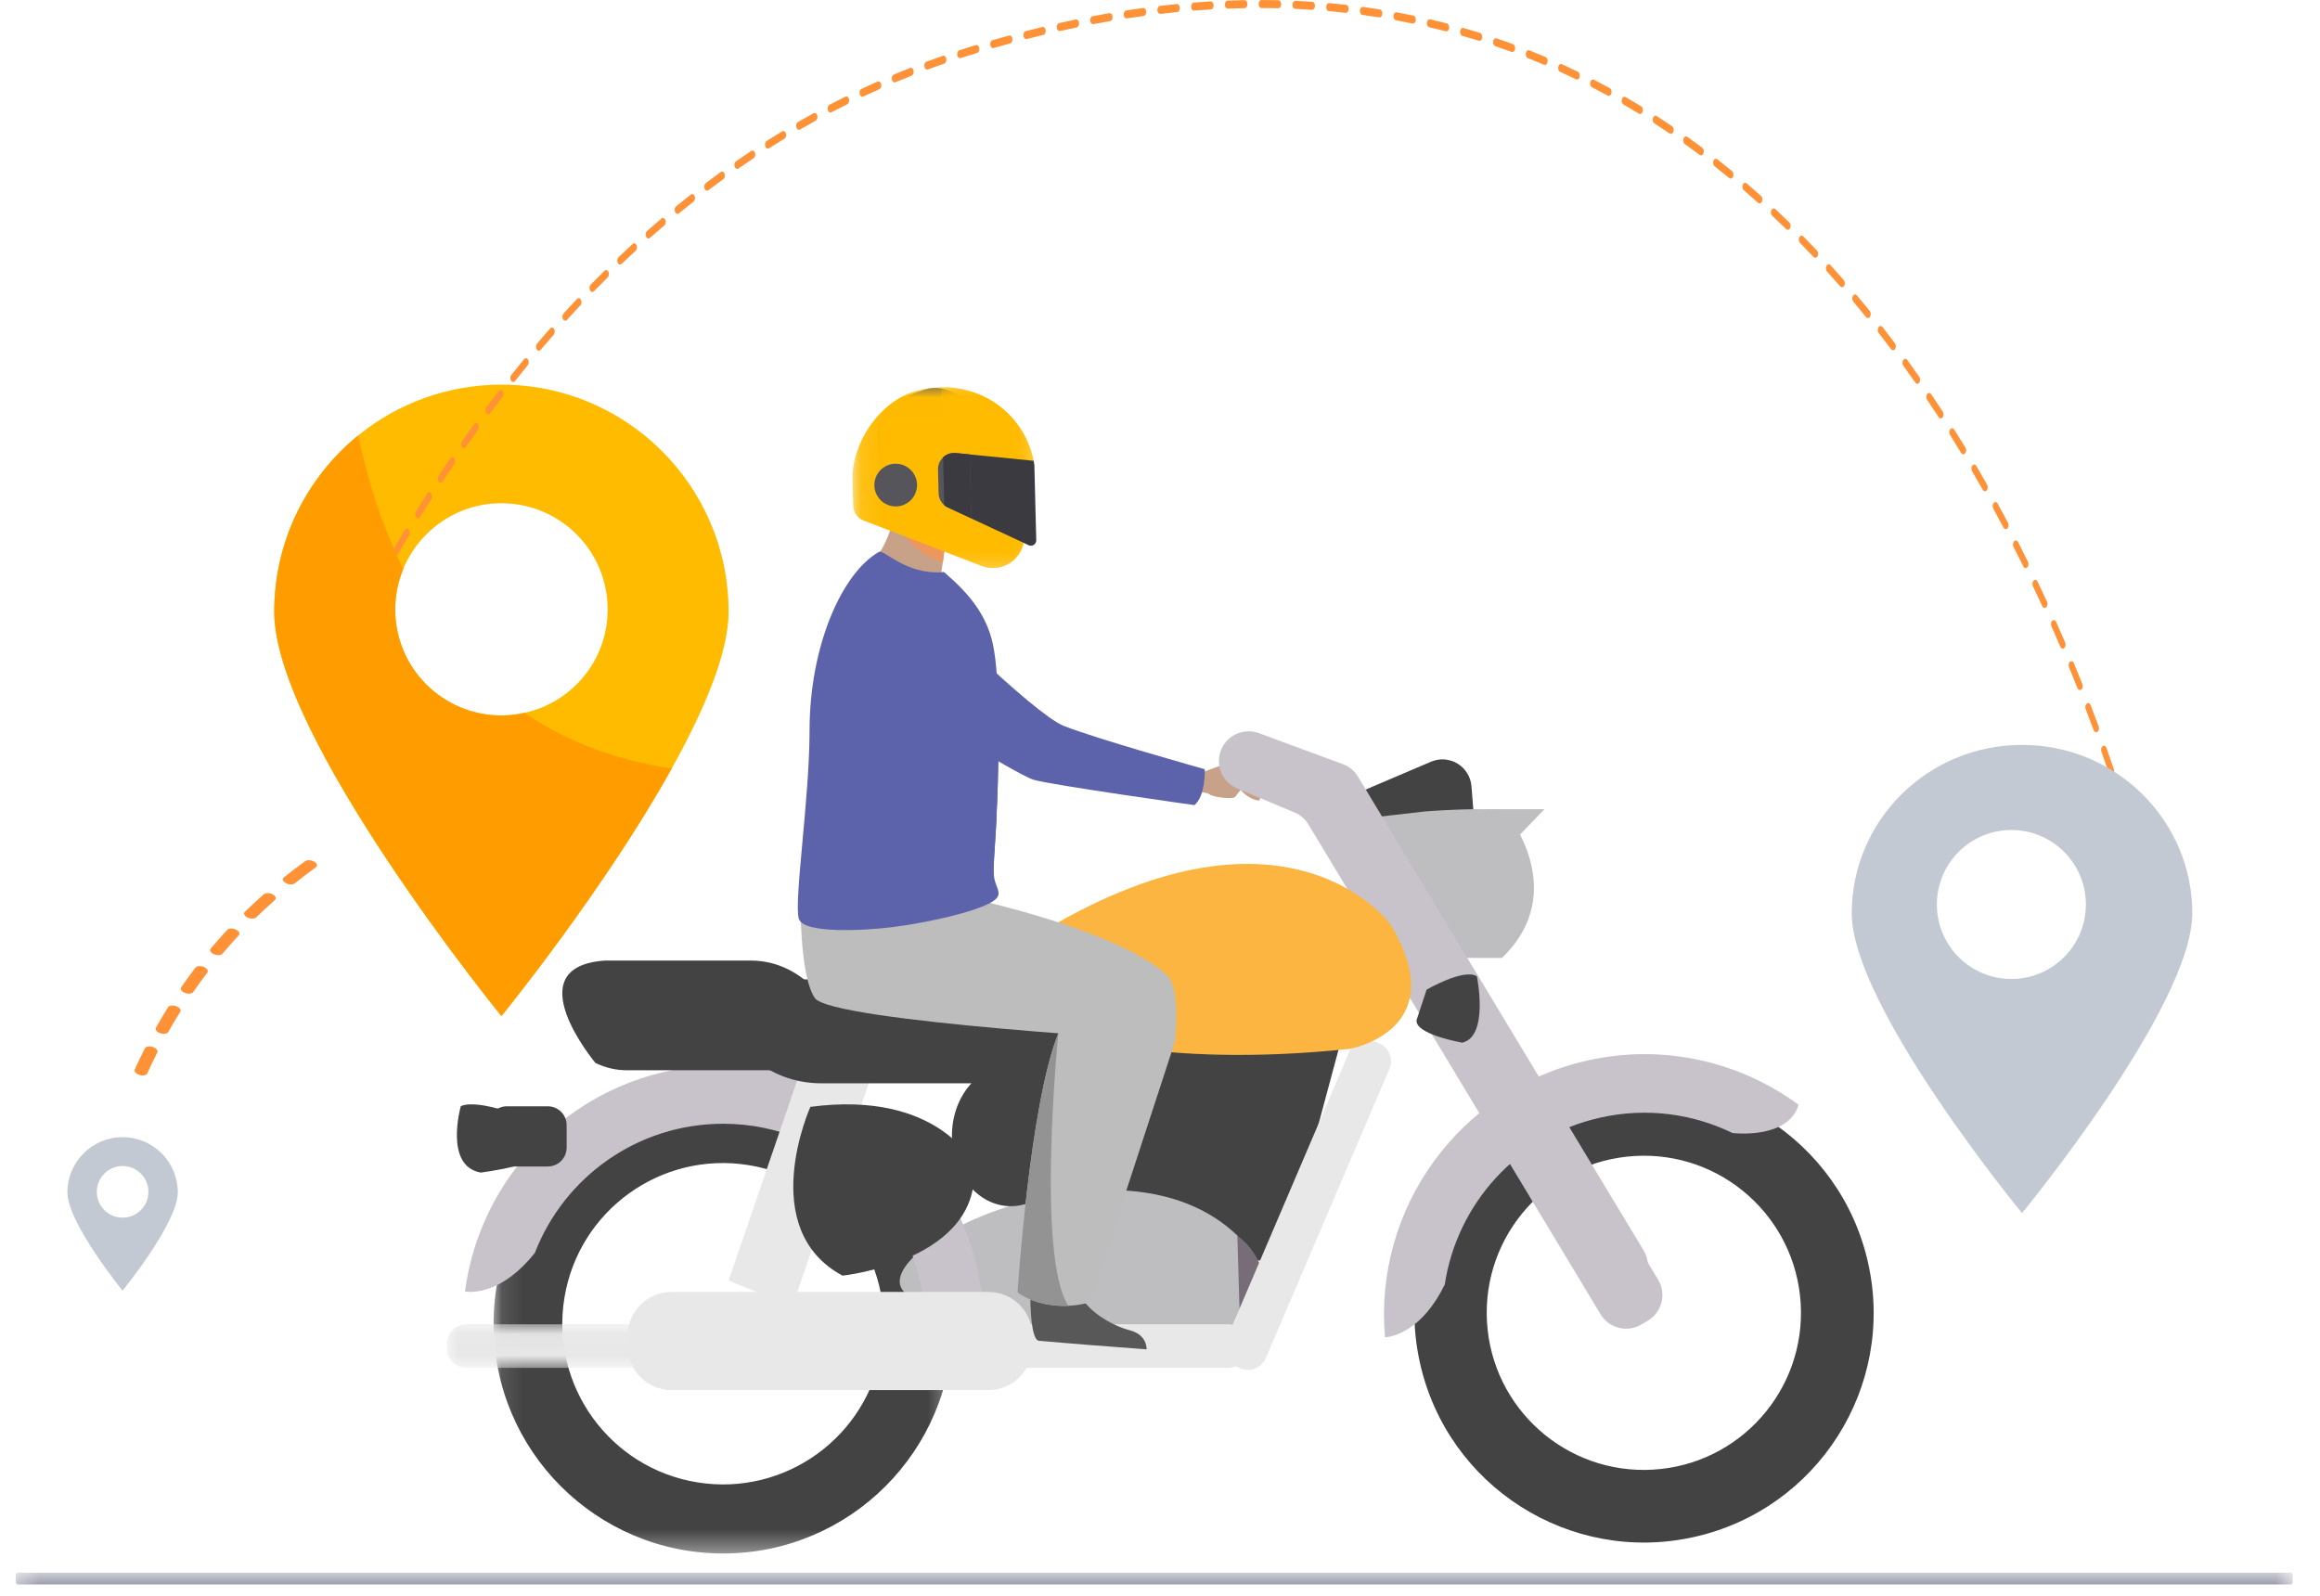 <?xml version="1.0" encoding="UTF-8"?>
<svg width="109px" height="75px" viewBox="0 0 109 75" version="1.1" xmlns="http://www.w3.org/2000/svg" xmlns:xlink="http://www.w3.org/1999/xlink">
    <title>RE excessive</title>
    <defs>
        <polygon id="path-1" points="0.323 0.515 107.309 0.515 107.309 1.067 0.323 1.067"></polygon>
        <polygon id="path-3" points="0.103 0.046 21.677 0.046 21.677 21.621 0.103 21.621"></polygon>
        <polygon id="path-5" points="0 0.038 13.278 0.038 13.278 2.088 0 2.088"></polygon>
        <polygon id="path-7" points="0.087 0.006 8.596 0.006 8.596 8.506 0.087 8.506"></polygon>
        <polygon id="path-9" points="0.086 0.006 4.424 0.006 4.424 8.506 0.086 8.506"></polygon>
    </defs>
    <g id="Desktop" stroke="none" stroke-width="1" fill="none" fill-rule="evenodd">
        <g id="4-Wheeler-Tool-2-Copy-2" transform="translate(-162, -463)">
            <g id="RE-excessive" transform="translate(162.414, 463)">
                <g id="Group-3" transform="translate(53.768, 74.412) scale(1, -1) translate(-53.768, -74.412) translate(0, 73.861)">
                    <mask id="mask-2" fill="white">
                        <use xlink:href="#path-1"></use>
                    </mask>
                    <g id="Clip-2"></g>
                    <path d="M107.233,1.067 L0.399,1.067 C0.357,1.067 0.323,1 0.323,0.919 L0.323,0.663 C0.323,0.581 0.357,0.515 0.399,0.515 L107.233,0.515 C107.274,0.515 107.309,0.581 107.309,0.663 L107.309,0.919 C107.309,1 107.274,1.067 107.233,1.067" id="Fill-1" fill="#2E3552" mask="url(#mask-2)"></path>
                </g>
                <path d="M23.145,33.619 C20.388,33.619 18.154,31.394 18.154,28.637 C18.154,27.962 18.289,27.321 18.533,26.731 C19.284,24.919 21.063,23.646 23.145,23.646 C25.902,23.646 28.136,25.88 28.136,28.637 C28.136,31.023 26.467,33.004 24.233,33.493 C23.887,33.577 23.516,33.619 23.145,33.619 M23.145,18.073 C20.599,18.073 18.255,18.966 16.417,20.459 C14.006,22.423 12.471,25.408 12.471,28.746 C12.471,34.64 23.145,47.741 23.145,47.741 C23.145,47.741 27.993,41.789 31.146,36.106 C32.68,33.358 33.818,30.668 33.818,28.746 C33.818,22.853 29.038,18.073 23.145,18.073" id="Fill-4" fill="#FFBB00"></path>
                <path d="M5.346,57.214 C4.677,57.214 4.134,56.671 4.134,56.001 C4.134,55.331 4.677,54.788 5.346,54.788 C6.016,54.788 6.559,55.331 6.559,56.001 C6.559,56.671 6.016,57.214 5.346,57.214 M5.346,53.433 C3.914,53.433 2.752,54.595 2.752,56.027 C2.752,57.46 5.346,60.645 5.346,60.645 C5.346,60.645 7.94,57.46 7.94,56.027 C7.94,54.595 6.779,53.433 5.346,53.433" id="Fill-8" fill="#C3C9D2"></path>
                <path d="M100.743,42.475 C100.74,42.46 100.657,42.078 100.479,41.385 C100.454,41.287 100.378,41.238 100.309,41.273 C100.24,41.309 100.205,41.417 100.23,41.515 C100.406,42.197 100.489,42.582 100.49,42.586 C100.508,42.668 100.56,42.72 100.617,42.72 C100.63,42.72 100.643,42.717 100.655,42.711 C100.725,42.68 100.764,42.575 100.743,42.475" id="Fill-10" fill="#FF9136"></path>
                <path d="M100.193,40.319 C100.099,39.977 99.997,39.622 99.892,39.264 C99.863,39.169 99.786,39.124 99.719,39.164 C99.651,39.204 99.62,39.314 99.648,39.41 C99.753,39.765 99.853,40.117 99.947,40.457 C99.968,40.531 100.018,40.577 100.07,40.577 C100.086,40.577 100.103,40.572 100.119,40.563 C100.187,40.525 100.22,40.416 100.193,40.319" id="Fill-12" fill="#FF9136"></path>
                <path d="M13.926,40.464 C13.584,40.711 13.247,40.968 12.922,41.227 C12.833,41.299 12.876,41.419 13.017,41.495 C13.159,41.572 13.346,41.576 13.435,41.505 C13.756,41.249 14.089,40.995 14.426,40.752 C14.453,40.732 14.47,40.708 14.476,40.683 C14.492,40.619 14.445,40.541 14.347,40.484 C14.209,40.406 14.02,40.396 13.926,40.464" id="Fill-14" fill="#FF9136"></path>
                <path d="M11.978,42.022 C11.675,42.289 11.376,42.566 11.09,42.845 C11.011,42.922 11.068,43.042 11.216,43.113 C11.364,43.184 11.548,43.18 11.626,43.103 C11.908,42.828 12.203,42.554 12.503,42.289 C12.522,42.272 12.535,42.251 12.54,42.229 C12.557,42.16 12.502,42.077 12.392,42.021 C12.247,41.947 12.061,41.947 11.978,42.022" id="Fill-16" fill="#FF9136"></path>
                <path d="M99.576,38.22 C99.47,37.88 99.36,37.532 99.247,37.185 C99.216,37.091 99.138,37.05 99.071,37.094 C99.005,37.138 98.976,37.249 99.007,37.344 C99.119,37.688 99.229,38.034 99.334,38.372 C99.356,38.443 99.404,38.485 99.455,38.485 C99.473,38.485 99.491,38.479 99.508,38.469 C99.576,38.427 99.606,38.315 99.576,38.22" id="Fill-18" fill="#FF9136"></path>
                <path d="M10.261,43.696 C9.996,43.98 9.736,44.274 9.487,44.571 C9.417,44.652 9.486,44.772 9.639,44.838 C9.792,44.904 9.97,44.891 10.039,44.81 C10.286,44.516 10.544,44.225 10.806,43.944 C10.82,43.929 10.829,43.912 10.834,43.894 C10.852,43.82 10.787,43.732 10.666,43.676 C10.516,43.608 10.334,43.616 10.261,43.696" id="Fill-20" fill="#FF9136"></path>
                <path d="M8.766,45.47 C8.537,45.77 8.312,46.081 8.098,46.39 C8.039,46.476 8.119,46.594 8.275,46.655 C8.432,46.715 8.607,46.695 8.666,46.61 C8.878,46.303 9.1,45.997 9.326,45.699 C9.336,45.687 9.343,45.673 9.346,45.659 C9.366,45.581 9.292,45.487 9.161,45.434 C9.006,45.37 8.829,45.387 8.766,45.47" id="Fill-22" fill="#FF9136"></path>
                <path d="M7.481,47.33 C7.286,47.643 7.095,47.965 6.914,48.287 C6.862,48.375 6.953,48.493 7.113,48.548 C7.272,48.604 7.443,48.578 7.493,48.489 C7.672,48.17 7.861,47.85 8.055,47.54 C8.061,47.53 8.066,47.52 8.069,47.509 C8.089,47.427 8.006,47.329 7.866,47.278 C7.707,47.219 7.536,47.243 7.481,47.33" id="Fill-24" fill="#FF9136"></path>
                <path d="M6.394,49.261 C6.23,49.583 6.07,49.916 5.919,50.25 C5.877,50.342 5.975,50.457 6.137,50.507 C6.3,50.559 6.464,50.526 6.506,50.435 C6.656,50.104 6.815,49.774 6.976,49.454 C6.981,49.447 6.983,49.439 6.984,49.432 C7.006,49.345 6.915,49.244 6.768,49.195 C6.607,49.141 6.439,49.171 6.394,49.261" id="Fill-26" fill="#FF9136"></path>
                <path d="M98.906,36.159 C98.791,35.821 98.672,35.479 98.552,35.142 C98.519,35.049 98.439,35.012 98.374,35.058 C98.309,35.106 98.283,35.219 98.315,35.311 C98.434,35.647 98.553,35.988 98.667,36.323 C98.69,36.39 98.737,36.429 98.786,36.429 C98.805,36.429 98.826,36.423 98.844,36.411 C98.91,36.365 98.937,36.252 98.906,36.159" id="Fill-28" fill="#FF9136"></path>
                <path d="M98.186,34.133 C98.063,33.801 97.936,33.465 97.809,33.133 C97.774,33.042 97.694,33.009 97.63,33.059 C97.566,33.109 97.542,33.223 97.577,33.314 C97.704,33.643 97.83,33.978 97.952,34.309 C97.976,34.373 98.022,34.409 98.069,34.409 C98.09,34.409 98.111,34.402 98.131,34.388 C98.195,34.339 98.22,34.225 98.186,34.133" id="Fill-30" fill="#FF9136"></path>
                <path d="M97.421,32.143 C97.291,31.816 97.157,31.485 97.022,31.16 C96.985,31.071 96.904,31.041 96.841,31.094 C96.778,31.147 96.757,31.262 96.794,31.352 C96.928,31.675 97.062,32.003 97.191,32.329 C97.216,32.39 97.26,32.424 97.307,32.424 C97.329,32.424 97.351,32.416 97.372,32.4 C97.435,32.348 97.457,32.233 97.421,32.143" id="Fill-32" fill="#FF9136"></path>
                <path d="M15.863,30.234 C15.804,30.173 15.721,30.194 15.679,30.279 C15.526,30.585 15.373,30.899 15.224,31.208 C15.182,31.294 15.198,31.411 15.258,31.471 C15.281,31.492 15.307,31.503 15.333,31.503 C15.375,31.503 15.416,31.474 15.442,31.422 C15.59,31.113 15.743,30.802 15.895,30.496 C15.937,30.411 15.923,30.294 15.863,30.234" id="Fill-34" fill="#FF9136"></path>
                <path d="M96.612,30.188 C96.473,29.865 96.332,29.541 96.191,29.225 C96.152,29.137 96.071,29.111 96.009,29.167 C95.947,29.223 95.929,29.339 95.968,29.427 C96.108,29.741 96.248,30.063 96.386,30.384 C96.411,30.443 96.455,30.475 96.499,30.475 C96.523,30.475 96.546,30.466 96.568,30.447 C96.631,30.393 96.65,30.276 96.612,30.188" id="Fill-36" fill="#FF9136"></path>
                <path d="M16.802,28.41 C16.743,28.348 16.661,28.364 16.617,28.447 C16.457,28.749 16.298,29.056 16.143,29.358 C16.1,29.443 16.113,29.56 16.172,29.622 C16.195,29.646 16.223,29.657 16.25,29.657 C16.291,29.657 16.331,29.631 16.357,29.58 C16.511,29.279 16.67,28.974 16.828,28.674 C16.872,28.59 16.86,28.473 16.802,28.41" id="Fill-38" fill="#FF9136"></path>
                <path d="M95.76,28.272 C95.614,27.956 95.465,27.639 95.317,27.328 C95.276,27.243 95.194,27.221 95.134,27.279 C95.073,27.338 95.058,27.454 95.098,27.54 C95.245,27.849 95.394,28.165 95.538,28.479 C95.564,28.534 95.606,28.564 95.649,28.564 C95.674,28.564 95.699,28.553 95.722,28.533 C95.783,28.476 95.8,28.359 95.76,28.272" id="Fill-40" fill="#FF9136"></path>
                <path d="M17.778,26.626 C17.72,26.562 17.637,26.574 17.592,26.656 C17.427,26.949 17.262,27.249 17.1,27.546 C17.054,27.628 17.065,27.747 17.123,27.811 C17.147,27.837 17.176,27.85 17.204,27.85 C17.243,27.85 17.283,27.825 17.308,27.777 C17.47,27.481 17.635,27.182 17.798,26.891 C17.844,26.809 17.835,26.691 17.778,26.626" id="Fill-42" fill="#FF9136"></path>
                <path d="M94.864,26.396 C94.712,26.088 94.556,25.778 94.401,25.474 C94.358,25.39 94.275,25.371 94.216,25.433 C94.157,25.494 94.144,25.612 94.187,25.696 C94.341,25.998 94.497,26.306 94.648,26.613 C94.674,26.665 94.715,26.693 94.756,26.693 C94.783,26.693 94.809,26.682 94.832,26.659 C94.892,26.598 94.907,26.481 94.864,26.396" id="Fill-44" fill="#FF9136"></path>
                <path d="M18.79,24.885 C18.734,24.817 18.651,24.827 18.603,24.906 C18.433,25.192 18.261,25.484 18.093,25.776 C18.046,25.856 18.054,25.975 18.111,26.04 C18.135,26.07 18.166,26.084 18.195,26.084 C18.233,26.084 18.271,26.06 18.297,26.015 C18.465,25.725 18.635,25.434 18.805,25.15 C18.852,25.071 18.846,24.952 18.79,24.885" id="Fill-46" fill="#FF9136"></path>
                <path d="M93.927,24.563 C93.768,24.262 93.605,23.959 93.442,23.663 C93.398,23.581 93.314,23.566 93.257,23.63 C93.199,23.694 93.189,23.812 93.233,23.895 C93.395,24.189 93.557,24.491 93.716,24.79 C93.742,24.839 93.781,24.865 93.821,24.865 C93.849,24.865 93.877,24.852 93.901,24.826 C93.959,24.764 93.971,24.646 93.927,24.563" id="Fill-48" fill="#FF9136"></path>
                <path d="M19.839,23.187 C19.785,23.118 19.701,23.124 19.652,23.201 C19.475,23.48 19.297,23.765 19.123,24.047 C19.075,24.126 19.081,24.245 19.136,24.313 C19.161,24.345 19.192,24.36 19.222,24.36 C19.26,24.36 19.296,24.338 19.322,24.296 C19.496,24.014 19.672,23.731 19.849,23.453 C19.897,23.376 19.893,23.257 19.839,23.187" id="Fill-50" fill="#FF9136"></path>
                <path d="M92.947,22.775 C92.781,22.481 92.611,22.187 92.442,21.899 C92.395,21.819 92.311,21.808 92.255,21.875 C92.199,21.942 92.192,22.06 92.239,22.14 C92.407,22.427 92.576,22.72 92.741,23.012 C92.768,23.057 92.806,23.082 92.845,23.082 C92.874,23.082 92.903,23.068 92.928,23.039 C92.984,22.975 92.993,22.856 92.947,22.775" id="Fill-52" fill="#FF9136"></path>
                <path d="M20.924,21.538 C20.872,21.466 20.788,21.468 20.737,21.543 C20.553,21.815 20.369,22.092 20.19,22.366 C20.14,22.442 20.144,22.561 20.197,22.632 C20.222,22.666 20.255,22.683 20.287,22.683 C20.322,22.683 20.358,22.663 20.384,22.623 C20.562,22.351 20.745,22.075 20.928,21.804 C20.979,21.729 20.977,21.609 20.924,21.538" id="Fill-54" fill="#FF9136"></path>
                <path d="M91.926,21.035 C91.753,20.749 91.576,20.463 91.4,20.183 C91.351,20.106 91.268,20.1 91.213,20.169 C91.159,20.238 91.154,20.357 91.203,20.435 C91.378,20.713 91.554,20.997 91.726,21.281 C91.752,21.324 91.789,21.347 91.826,21.347 C91.857,21.347 91.888,21.331 91.912,21.301 C91.968,21.232 91.974,21.114 91.926,21.035" id="Fill-56" fill="#FF9136"></path>
                <path d="M22.046,19.938 C21.995,19.863 21.911,19.862 21.859,19.935 C21.671,20.195 21.48,20.464 21.294,20.732 C21.242,20.806 21.242,20.925 21.294,20.998 C21.32,21.035 21.354,21.053 21.387,21.053 C21.422,21.053 21.456,21.035 21.482,20.998 C21.667,20.731 21.857,20.464 22.044,20.204 C22.096,20.131 22.097,20.012 22.046,19.938" id="Fill-58" fill="#FF9136"></path>
                <path d="M90.864,19.346 C90.683,19.068 90.499,18.791 90.317,18.521 C90.266,18.446 90.183,18.444 90.13,18.516 C90.077,18.588 90.076,18.707 90.126,18.782 C90.307,19.05 90.49,19.326 90.67,19.602 C90.696,19.642 90.731,19.662 90.767,19.662 C90.799,19.662 90.831,19.645 90.856,19.611 C90.911,19.541 90.914,19.422 90.864,19.346" id="Fill-60" fill="#FF9136"></path>
                <path d="M23.203,18.39 C23.154,18.313 23.07,18.308 23.016,18.378 C22.822,18.631 22.625,18.891 22.433,19.15 C22.38,19.221 22.378,19.34 22.428,19.416 C22.454,19.455 22.489,19.475 22.524,19.475 C22.557,19.475 22.589,19.458 22.615,19.423 C22.806,19.166 23.001,18.908 23.195,18.656 C23.249,18.586 23.253,18.466 23.203,18.39" id="Fill-62" fill="#FF9136"></path>
                <path d="M89.76,17.711 C89.573,17.443 89.383,17.176 89.194,16.914 C89.141,16.842 89.057,16.844 89.007,16.918 C88.956,16.994 88.957,17.112 89.009,17.185 C89.198,17.445 89.387,17.711 89.573,17.977 C89.599,18.014 89.633,18.032 89.667,18.032 C89.7,18.032 89.734,18.014 89.76,17.977 C89.812,17.903 89.812,17.785 89.76,17.711" id="Fill-64" fill="#FF9136"></path>
                <path d="M24.395,16.897 C24.348,16.818 24.264,16.809 24.208,16.877 C24.008,17.12 23.807,17.37 23.608,17.62 C23.553,17.689 23.548,17.808 23.597,17.886 C23.623,17.928 23.659,17.95 23.696,17.95 C23.727,17.95 23.758,17.934 23.783,17.902 C23.981,17.653 24.182,17.405 24.381,17.162 C24.436,17.095 24.442,16.976 24.395,16.897" id="Fill-66" fill="#FF9136"></path>
                <path d="M25.621,15.461 C25.576,15.38 25.492,15.367 25.435,15.432 C25.229,15.666 25.021,15.907 24.818,16.147 C24.761,16.213 24.754,16.332 24.8,16.412 C24.826,16.457 24.864,16.48 24.902,16.48 C24.932,16.48 24.962,16.466 24.987,16.437 C25.189,16.199 25.396,15.959 25.601,15.726 C25.658,15.661 25.667,15.542 25.621,15.461" id="Fill-68" fill="#FF9136"></path>
                <path d="M88.617,16.133 C88.423,15.875 88.226,15.618 88.03,15.366 C87.976,15.297 87.892,15.303 87.843,15.38 C87.794,15.457 87.799,15.576 87.853,15.646 C88.048,15.896 88.244,16.152 88.436,16.408 C88.461,16.442 88.494,16.459 88.527,16.459 C88.562,16.459 88.597,16.439 88.623,16.399 C88.673,16.323 88.67,16.204 88.617,16.133" id="Fill-70" fill="#FF9136"></path>
                <path d="M26.88,14.085 C26.836,14.002 26.754,13.984 26.695,14.047 C26.484,14.27 26.271,14.5 26.061,14.732 C26.003,14.795 25.993,14.913 26.037,14.996 C26.063,15.044 26.102,15.069 26.142,15.069 C26.17,15.069 26.199,15.057 26.223,15.029 C26.432,14.8 26.644,14.571 26.853,14.348 C26.912,14.287 26.924,14.168 26.88,14.085" id="Fill-72" fill="#FF9136"></path>
                <path d="M87.434,14.615 C87.234,14.369 87.03,14.122 86.828,13.88 C86.771,13.813 86.688,13.824 86.641,13.904 C86.594,13.984 86.602,14.102 86.658,14.169 C86.859,14.409 87.062,14.655 87.26,14.9 C87.285,14.931 87.316,14.946 87.347,14.946 C87.384,14.946 87.42,14.924 87.447,14.881 C87.494,14.803 87.489,14.684 87.434,14.615" id="Fill-74" fill="#FF9136"></path>
                <path d="M28.172,12.77 C28.13,12.685 28.048,12.664 27.988,12.723 C27.771,12.937 27.552,13.157 27.337,13.377 C27.278,13.437 27.265,13.556 27.307,13.64 C27.333,13.691 27.374,13.718 27.415,13.718 C27.441,13.718 27.468,13.706 27.492,13.683 C27.706,13.464 27.923,13.245 28.139,13.032 C28.198,12.973 28.213,12.856 28.172,12.77" id="Fill-76" fill="#FF9136"></path>
                <path d="M86.211,13.161 C86.004,12.924 85.794,12.688 85.586,12.459 C85.529,12.395 85.445,12.411 85.401,12.493 C85.356,12.575 85.367,12.693 85.424,12.756 C85.631,12.984 85.84,13.219 86.046,13.455 C86.07,13.483 86.099,13.496 86.128,13.496 C86.167,13.496 86.206,13.472 86.232,13.426 C86.278,13.345 86.269,13.227 86.211,13.161" id="Fill-78" fill="#FF9136"></path>
                <path d="M29.494,11.519 C29.454,11.432 29.372,11.406 29.31,11.463 C29.089,11.667 28.865,11.876 28.645,12.085 C28.585,12.143 28.568,12.26 28.609,12.347 C28.634,12.401 28.676,12.43 28.719,12.43 C28.744,12.43 28.77,12.42 28.792,12.398 C29.011,12.19 29.233,11.982 29.454,11.78 C29.515,11.723 29.533,11.607 29.494,11.519" id="Fill-80" fill="#FF9136"></path>
                <path d="M84.952,11.773 C84.739,11.548 84.523,11.323 84.309,11.106 C84.249,11.045 84.167,11.065 84.124,11.149 C84.081,11.234 84.095,11.352 84.155,11.412 C84.367,11.629 84.583,11.852 84.794,12.076 C84.818,12.101 84.845,12.113 84.873,12.113 C84.914,12.113 84.953,12.087 84.979,12.037 C85.023,11.954 85.01,11.836 84.952,11.773" id="Fill-82" fill="#FF9136"></path>
                <path d="M30.845,10.333 C30.807,10.244 30.726,10.215 30.663,10.268 C30.437,10.461 30.208,10.659 29.984,10.857 C29.921,10.912 29.902,11.028 29.941,11.117 C29.966,11.174 30.009,11.206 30.053,11.206 C30.077,11.206 30.101,11.197 30.123,11.177 C30.347,10.98 30.574,10.783 30.799,10.592 C30.862,10.538 30.882,10.423 30.845,10.333" id="Fill-84" fill="#FF9136"></path>
                <path d="M83.657,10.456 C83.438,10.242 83.216,10.03 82.995,9.823 C82.934,9.766 82.852,9.79 82.812,9.878 C82.772,9.964 82.788,10.081 82.85,10.138 C83.068,10.343 83.29,10.554 83.507,10.766 C83.529,10.789 83.555,10.799 83.581,10.799 C83.624,10.799 83.665,10.77 83.69,10.718 C83.732,10.632 83.716,10.514 83.657,10.456" id="Fill-86" fill="#FF9136"></path>
                <path d="M32.224,9.215 C32.189,9.124 32.108,9.09 32.044,9.141 C31.812,9.322 31.579,9.509 31.35,9.696 C31.287,9.748 31.265,9.863 31.301,9.953 C31.326,10.014 31.37,10.048 31.416,10.048 C31.439,10.048 31.462,10.04 31.482,10.023 C31.71,9.837 31.942,9.651 32.172,9.471 C32.236,9.42 32.259,9.306 32.224,9.215" id="Fill-88" fill="#FF9136"></path>
                <path d="M82.326,9.21 C82.104,9.01 81.875,8.81 81.648,8.615 C81.585,8.562 81.504,8.59 81.466,8.679 C81.429,8.768 81.449,8.884 81.511,8.937 C81.737,9.132 81.964,9.331 82.185,9.529 C82.207,9.548 82.231,9.557 82.255,9.557 C82.299,9.557 82.342,9.527 82.367,9.47 C82.406,9.382 82.388,9.265 82.326,9.21" id="Fill-90" fill="#FF9136"></path>
                <path d="M33.629,8.164 C33.596,8.071 33.517,8.034 33.451,8.081 C33.216,8.251 32.978,8.427 32.744,8.602 C32.68,8.651 32.655,8.765 32.689,8.857 C32.713,8.921 32.759,8.957 32.806,8.957 C32.828,8.957 32.849,8.95 32.868,8.935 C33.101,8.76 33.337,8.586 33.571,8.417 C33.636,8.37 33.662,8.256 33.629,8.164" id="Fill-92" fill="#FF9136"></path>
                <path d="M80.962,8.039 C80.733,7.85 80.499,7.663 80.268,7.483 C80.204,7.432 80.124,7.465 80.089,7.557 C80.054,7.648 80.077,7.762 80.141,7.813 C80.37,7.992 80.602,8.178 80.83,8.366 C80.851,8.382 80.873,8.391 80.896,8.391 C80.942,8.391 80.986,8.357 81.011,8.296 C81.047,8.206 81.025,8.091 80.962,8.039" id="Fill-94" fill="#FF9136"></path>
                <path d="M35.059,7.182 C35.028,7.088 34.95,7.047 34.883,7.091 C34.644,7.249 34.402,7.413 34.164,7.578 C34.098,7.623 34.071,7.736 34.103,7.829 C34.126,7.896 34.173,7.936 34.222,7.936 C34.241,7.936 34.262,7.929 34.28,7.916 C34.516,7.752 34.757,7.59 34.995,7.433 C35.061,7.389 35.09,7.277 35.059,7.182" id="Fill-96" fill="#FF9136"></path>
                <path d="M79.567,6.945 C79.333,6.77 79.095,6.596 78.859,6.428 C78.794,6.381 78.714,6.419 78.682,6.511 C78.649,6.605 78.675,6.718 78.74,6.765 C78.974,6.931 79.211,7.104 79.444,7.278 C79.464,7.294 79.485,7.3 79.506,7.3 C79.553,7.3 79.599,7.263 79.623,7.199 C79.657,7.107 79.632,6.994 79.567,6.945" id="Fill-98" fill="#FF9136"></path>
                <path d="M36.511,6.27 C36.482,6.175 36.405,6.13 36.337,6.171 C36.095,6.317 35.849,6.469 35.608,6.622 C35.541,6.664 35.511,6.775 35.54,6.871 C35.562,6.941 35.611,6.982 35.662,6.982 C35.679,6.982 35.697,6.977 35.715,6.967 C35.955,6.814 36.2,6.663 36.441,6.518 C36.508,6.477 36.54,6.366 36.511,6.27" id="Fill-100" fill="#FF9136"></path>
                <path d="M78.143,5.93 C77.905,5.769 77.662,5.608 77.421,5.453 C77.355,5.41 77.276,5.451 77.246,5.546 C77.216,5.641 77.246,5.753 77.312,5.796 C77.552,5.95 77.793,6.109 78.029,6.27 C78.048,6.283 78.068,6.288 78.087,6.288 C78.136,6.288 78.183,6.249 78.206,6.182 C78.238,6.087 78.209,5.975 78.143,5.93" id="Fill-102" fill="#FF9136"></path>
                <path d="M37.984,5.429 C37.958,5.332 37.881,5.283 37.813,5.32 C37.566,5.456 37.318,5.596 37.072,5.737 C37.005,5.776 36.973,5.886 37,5.982 C37.021,6.056 37.07,6.1 37.122,6.1 C37.139,6.1 37.156,6.096 37.172,6.086 C37.416,5.946 37.663,5.806 37.908,5.672 C37.976,5.635 38.01,5.526 37.984,5.429" id="Fill-104" fill="#FF9136"></path>
                <path d="M76.693,4.996 C76.45,4.847 76.203,4.7 75.958,4.559 C75.891,4.52 75.813,4.565 75.786,4.662 C75.758,4.758 75.791,4.868 75.859,4.908 C76.102,5.048 76.347,5.195 76.589,5.342 C76.606,5.352 76.623,5.357 76.641,5.357 C76.692,5.357 76.741,5.314 76.762,5.243 C76.791,5.147 76.76,5.036 76.693,4.996" id="Fill-106" fill="#FF9136"></path>
                <path d="M39.476,4.657 C39.452,4.559 39.376,4.507 39.307,4.541 C39.058,4.665 38.806,4.793 38.558,4.922 C38.489,4.958 38.454,5.066 38.479,5.164 C38.499,5.24 38.549,5.287 38.603,5.287 C38.619,5.287 38.634,5.283 38.649,5.276 C38.896,5.147 39.146,5.02 39.395,4.897 C39.463,4.862 39.5,4.755 39.476,4.657" id="Fill-108" fill="#FF9136"></path>
                <path d="M40.985,3.955 C40.963,3.857 40.889,3.801 40.819,3.832 C40.565,3.944 40.31,4.061 40.061,4.177 C39.992,4.211 39.954,4.317 39.977,4.416 C39.995,4.495 40.047,4.545 40.102,4.545 C40.116,4.545 40.13,4.542 40.144,4.535 C40.392,4.419 40.646,4.303 40.898,4.192 C40.967,4.16 41.006,4.055 40.985,3.955" id="Fill-110" fill="#FF9136"></path>
                <path d="M75.218,4.142 C74.972,4.008 74.721,3.875 74.472,3.746 C74.403,3.71 74.328,3.761 74.303,3.859 C74.278,3.957 74.313,4.065 74.382,4.1 C74.629,4.228 74.879,4.361 75.123,4.494 C75.138,4.502 75.155,4.506 75.17,4.506 C75.224,4.506 75.274,4.46 75.294,4.386 C75.32,4.288 75.286,4.179 75.218,4.142" id="Fill-112" fill="#FF9136"></path>
                <path d="M42.508,3.323 C42.489,3.223 42.416,3.164 42.345,3.192 C42.09,3.293 41.833,3.398 41.58,3.503 C41.51,3.533 41.47,3.637 41.491,3.738 C41.508,3.82 41.56,3.872 41.618,3.872 C41.63,3.872 41.642,3.87 41.655,3.865 C41.906,3.759 42.162,3.655 42.416,3.555 C42.487,3.527 42.528,3.424 42.508,3.323" id="Fill-114" fill="#FF9136"></path>
                <path d="M73.721,3.371 C73.471,3.249 73.217,3.13 72.965,3.016 C72.895,2.984 72.821,3.038 72.798,3.138 C72.776,3.237 72.815,3.343 72.884,3.374 C73.135,3.488 73.388,3.607 73.636,3.727 C73.65,3.734 73.664,3.738 73.678,3.738 C73.733,3.738 73.785,3.688 73.804,3.609 C73.827,3.512 73.79,3.404 73.721,3.371" id="Fill-116" fill="#FF9136"></path>
                <path d="M44.045,2.76 C44.028,2.659 43.956,2.597 43.886,2.622 C43.628,2.711 43.369,2.804 43.114,2.898 C43.043,2.925 43.001,3.028 43.019,3.128 C43.035,3.213 43.089,3.269 43.147,3.269 C43.158,3.269 43.169,3.267 43.181,3.263 C43.434,3.169 43.692,3.077 43.948,2.988 C44.019,2.963 44.062,2.861 44.045,2.76" id="Fill-118" fill="#FF9136"></path>
                <path d="M72.204,2.681 C71.952,2.574 71.694,2.468 71.439,2.367 C71.369,2.339 71.296,2.398 71.277,2.498 C71.257,2.598 71.298,2.702 71.368,2.73 C71.622,2.83 71.878,2.935 72.128,3.042 C72.141,3.047 72.154,3.05 72.167,3.05 C72.224,3.05 72.276,2.998 72.293,2.916 C72.314,2.816 72.274,2.711 72.204,2.681" id="Fill-120" fill="#FF9136"></path>
                <path d="M45.594,2.264 C45.579,2.162 45.508,2.097 45.437,2.118 C45.316,2.155 45.194,2.193 45.073,2.231 C44.935,2.274 44.797,2.317 44.66,2.362 C44.589,2.385 44.544,2.486 44.56,2.588 C44.574,2.675 44.629,2.734 44.689,2.734 C44.699,2.734 44.709,2.733 44.719,2.73 C44.855,2.685 44.992,2.641 45.13,2.599 C45.251,2.561 45.371,2.524 45.492,2.487 C45.563,2.466 45.609,2.366 45.594,2.264" id="Fill-122" fill="#FF9136"></path>
                <path d="M70.671,2.074 C70.416,1.98 70.156,1.888 69.898,1.801 C69.827,1.776 69.756,1.839 69.739,1.94 C69.722,2.041 69.766,2.143 69.836,2.167 C70.093,2.254 70.351,2.345 70.605,2.439 C70.616,2.442 70.627,2.445 70.638,2.445 C70.697,2.445 70.75,2.388 70.765,2.303 C70.784,2.203 70.742,2.1 70.671,2.074" id="Fill-124" fill="#FF9136"></path>
                <path d="M47.151,1.818 C47.137,1.716 47.068,1.649 46.996,1.669 C46.738,1.739 46.475,1.813 46.216,1.888 C46.144,1.908 46.098,2.008 46.112,2.11 C46.125,2.199 46.18,2.261 46.242,2.261 C46.25,2.261 46.259,2.259 46.268,2.257 C46.527,2.183 46.789,2.109 47.046,2.039 C47.118,2.019 47.165,1.92 47.151,1.818" id="Fill-126" fill="#FF9136"></path>
                <path d="M69.123,1.547 C68.865,1.467 68.603,1.389 68.343,1.315 C68.272,1.294 68.202,1.36 68.188,1.461 C68.173,1.564 68.219,1.663 68.291,1.684 C68.549,1.757 68.81,1.835 69.066,1.915 C69.075,1.918 69.085,1.92 69.094,1.92 C69.155,1.92 69.21,1.859 69.223,1.772 C69.239,1.67 69.194,1.57 69.123,1.547" id="Fill-128" fill="#FF9136"></path>
                <path d="M48.714,1.422 C48.702,1.319 48.633,1.25 48.561,1.267 C48.302,1.33 48.038,1.395 47.778,1.462 C47.706,1.48 47.658,1.578 47.671,1.681 C47.682,1.771 47.738,1.835 47.801,1.835 C47.809,1.835 47.817,1.834 47.825,1.832 C48.084,1.766 48.347,1.7 48.605,1.639 C48.677,1.621 48.726,1.524 48.714,1.422" id="Fill-130" fill="#FF9136"></path>
                <path d="M67.562,1.101 C67.302,1.034 67.039,0.968 66.778,0.907 C66.706,0.891 66.637,0.96 66.626,1.063 C66.614,1.165 66.663,1.262 66.735,1.279 C66.994,1.339 67.256,1.404 67.515,1.471 C67.523,1.474 67.53,1.474 67.538,1.474 C67.601,1.474 67.657,1.411 67.668,1.32 C67.681,1.218 67.634,1.12 67.562,1.101" id="Fill-132" fill="#FF9136"></path>
                <path d="M50.283,1.075 C50.272,0.973 50.205,0.901 50.133,0.916 C49.872,0.97 49.607,1.027 49.346,1.085 C49.274,1.101 49.225,1.198 49.236,1.3 C49.246,1.393 49.302,1.459 49.367,1.459 C49.373,1.459 49.38,1.459 49.388,1.457 C49.647,1.399 49.911,1.343 50.171,1.289 C50.243,1.274 50.293,1.178 50.283,1.075" id="Fill-134" fill="#FF9136"></path>
                <path d="M51.857,0.783 C51.848,0.68 51.783,0.606 51.71,0.618 C51.45,0.663 51.184,0.71 50.921,0.76 C50.849,0.774 50.798,0.869 50.807,0.972 C50.816,1.067 50.873,1.135 50.938,1.135 C50.944,1.135 50.95,1.135 50.955,1.134 C51.218,1.084 51.483,1.037 51.742,0.992 C51.814,0.979 51.866,0.886 51.857,0.783" id="Fill-136" fill="#FF9136"></path>
                <path d="M65.992,0.733 C65.731,0.679 65.466,0.627 65.203,0.579 C65.13,0.565 65.064,0.638 65.055,0.741 C65.046,0.844 65.097,0.939 65.169,0.952 C65.431,1 65.694,1.052 65.953,1.106 C65.96,1.107 65.966,1.108 65.972,1.108 C66.037,1.108 66.093,1.04 66.103,0.947 C66.114,0.844 66.064,0.748 65.992,0.733" id="Fill-138" fill="#FF9136"></path>
                <path d="M53.292,0.376 C53.03,0.411 52.764,0.45 52.501,0.49 C52.428,0.501 52.375,0.594 52.383,0.697 C52.39,0.794 52.448,0.866 52.515,0.866 C52.519,0.866 52.524,0.865 52.529,0.864 C52.791,0.824 53.056,0.786 53.317,0.75 C53.39,0.741 53.443,0.649 53.436,0.545 C53.429,0.442 53.365,0.366 53.292,0.376" id="Fill-140" fill="#FF9136"></path>
                <path d="M64.413,0.442 C64.15,0.4 63.884,0.361 63.622,0.325 C63.549,0.316 63.484,0.391 63.478,0.495 C63.471,0.598 63.524,0.69 63.597,0.7 C63.858,0.736 64.122,0.775 64.384,0.817 C64.388,0.817 64.394,0.818 64.399,0.818 C64.465,0.818 64.522,0.747 64.53,0.651 C64.538,0.547 64.486,0.454 64.413,0.442" id="Fill-142" fill="#FF9136"></path>
                <path d="M54.878,0.191 C54.616,0.217 54.349,0.245 54.085,0.276 C54.012,0.285 53.958,0.375 53.963,0.479 C53.969,0.578 54.027,0.652 54.095,0.652 L54.106,0.652 C54.369,0.621 54.635,0.592 54.896,0.566 C54.969,0.56 55.024,0.47 55.019,0.366 C55.014,0.262 54.953,0.184 54.878,0.191" id="Fill-144" fill="#FF9136"></path>
                <path d="M62.829,0.227 C62.567,0.197 62.3,0.169 62.035,0.146 C61.961,0.139 61.899,0.218 61.895,0.322 C61.89,0.426 61.946,0.515 62.018,0.522 C62.282,0.545 62.548,0.573 62.808,0.602 C62.812,0.603 62.815,0.603 62.819,0.603 C62.887,0.603 62.945,0.528 62.95,0.429 C62.956,0.325 62.902,0.235 62.829,0.227" id="Fill-146" fill="#FF9136"></path>
                <path d="M56.467,0.067 C56.205,0.082 55.937,0.101 55.672,0.121 C55.6,0.127 55.543,0.216 55.548,0.319 C55.551,0.42 55.61,0.498 55.679,0.498 C55.682,0.498 55.684,0.498 55.687,0.497 C55.951,0.477 56.217,0.459 56.478,0.444 C56.551,0.439 56.608,0.351 56.605,0.247 C56.602,0.143 56.539,0.063 56.467,0.067" id="Fill-148" fill="#FF9136"></path>
                <path d="M61.241,0.084 C60.978,0.066 60.71,0.05 60.445,0.038 C60.373,0.036 60.311,0.117 60.309,0.221 C60.306,0.325 60.364,0.411 60.437,0.415 C60.7,0.427 60.967,0.442 61.228,0.46 L61.234,0.46 C61.305,0.46 61.363,0.381 61.367,0.28 C61.37,0.176 61.314,0.088 61.241,0.084" id="Fill-150" fill="#FF9136"></path>
                <path d="M58.06,0.006 L58.058,0.006 C57.796,0.011 57.528,0.018 57.263,0.029 C57.19,0.032 57.132,0.117 57.134,0.222 C57.136,0.324 57.195,0.405 57.266,0.405 L57.269,0.405 C57.533,0.395 57.8,0.387 58.061,0.383 C58.134,0.381 58.193,0.296 58.192,0.192 C58.191,0.089 58.132,0.006 58.06,0.006" id="Fill-152" fill="#FF9136"></path>
                <path d="M59.65,0.01 C59.386,0.005 59.118,0.001 58.854,2.2878921e-13 L58.854,2.2878921e-13 C58.781,2.2878921e-13 58.721,0.084 58.721,0.188 C58.721,0.292 58.781,0.377 58.854,0.377 C59.117,0.377 59.383,0.381 59.645,0.387 L59.648,0.387 C59.72,0.387 59.779,0.305 59.78,0.202 C59.781,0.098 59.723,0.012 59.65,0.01" id="Fill-154" fill="#FF9136"></path>
                <path d="M31.146,36.106 C27.993,41.789 23.145,47.741 23.145,47.741 C23.145,47.741 12.471,34.64 12.471,28.746 C12.471,25.408 14.006,22.423 16.417,20.459 C16.822,22.389 17.479,24.598 18.533,26.731 C18.289,27.321 18.154,27.962 18.154,28.637 C18.154,31.394 20.388,33.619 23.145,33.619 C23.516,33.619 23.887,33.577 24.233,33.493 C26.096,34.766 28.372,35.702 31.146,36.106" id="Fill-156" fill="#FF9D00"></path>
                <g id="Group-91-Copy-2" transform="translate(20.586, 18)">
                    <path d="M37.017,19.456 C36.89,19.563 36.004,19.467 35.804,19.31 C35.606,19.152 34.024,19.199 34.024,19.199 L34.223,18.239 C34.223,18.239 35.127,18.383 35.367,18.332 C35.606,18.281 36.759,17.716 37.145,17.889 C37.531,18.062 38.453,19.173 38.157,19.62 C38.157,19.62 37.689,19.593 37.292,19.113" id="Fill-1" fill="#C7A288"></path>
                    <polygon id="Fill-3" fill="#BEBDC0" points="48.832 20.021 51.562 20.021 49.663 21.999"></polygon>
                    <path d="M42.837,19.238 L46.239,17.788 C47.1,17.428 48.06,18.015 48.134,18.945 L48.261,20.554 C48.293,20.955 48.217,21.357 48.041,21.719 L45.892,26.132 L42.837,19.238 Z" id="Fill-5" fill="#434343"></path>
                    <path d="M45.968,20.126 C45.968,20.126 49.093,19.889 49.726,20.126 C49.726,20.126 52.851,23.845 49.568,27.009 L46.918,27.009 L42.487,20.522 L45.968,20.126 Z" id="Fill-7" fill="#BEBDC0"></path>
                    <path d="M56.66,51.055 C52.59,51.291 49.099,48.183 48.863,44.113 C48.627,40.043 51.735,36.553 55.805,36.317 C59.875,36.08 63.366,39.189 63.602,43.259 C63.838,47.328 60.73,50.819 56.66,51.055 M66.771,41.352 C65.479,35.536 59.717,31.869 53.901,33.161 C48.086,34.453 44.418,40.215 45.711,46.031 C47.003,51.847 52.765,55.514 58.58,54.222 C64.396,52.93 68.063,47.168 66.771,41.352" id="Fill-9" fill="#434343"></path>
                    <g id="Group-13" transform="translate(2.086, 33.373)">
                        <mask id="mask-4" fill="white">
                            <use xlink:href="#path-3"></use>
                        </mask>
                        <g id="Clip-12"></g>
                        <path d="M18.336,12.034 C17.668,16.15 13.791,18.946 9.675,18.279 C5.559,17.612 2.763,13.734 3.43,9.618 C4.098,5.502 7.975,2.706 12.091,3.374 C16.207,4.041 19.003,7.918 18.336,12.034 M10.89,0.046 C4.932,0.046 0.103,4.876 0.103,10.834 C0.103,16.791 4.932,21.621 10.89,21.621 C16.847,21.621 21.677,16.791 21.677,10.834 C21.677,4.876 16.847,0.046 10.89,0.046" id="Fill-11" fill="#434343" mask="url(#mask-4)"></path>
                    </g>
                    <polygon id="Fill-14" fill="#434343" points="30.988 30.257 42.173 30.257 39.201 41.335 31.794 40.584"></polygon>
                    <path d="M38.456,42.704 C38.456,44.533 36.973,46.016 35.144,46.016 C33.315,46.016 31.832,44.533 31.832,42.704 C31.832,41.155 32.895,39.854 34.332,39.492 C34.591,39.426 34.864,39.391 35.144,39.391 C36.973,39.391 38.456,40.874 38.456,42.704" id="Fill-16" fill="#766D78"></path>
                    <path d="M21.477,42.704 C19.547,40.69 31.641,34.769 37.134,40.056 L37.262,44.464 L34.606,45.972 C34.606,45.972 23.796,45.122 21.477,42.704" id="Fill-18" fill="#BEBDC0"></path>
                    <path d="M4.128,40.872 C5.498,37.322 8.942,34.802 12.976,34.802 C18.212,34.802 22.457,39.047 22.457,44.283 C22.457,44.344 22.456,44.404 22.455,44.464 L23.152,44.201 L25.188,44.98 C25.201,44.749 25.208,44.517 25.208,44.283 C25.208,37.528 19.731,32.051 12.976,32.051 C6.761,32.051 1.628,36.687 0.847,42.69 C1.229,42.739 2.621,42.763 4.128,40.872" id="Fill-20" fill="#C8C3CA"></path>
                    <polygon id="Fill-22" fill="#E8E8E8" points="13.232 42.171 17.525 29.638 20.52 30.856 16.227 43.389"></polygon>
                    <path d="M30.04,32.902 L17.583,32.902 C15.035,32.902 12.969,31.027 12.969,28.714 L12.969,28.018 L24.659,28.018 C27.631,28.018 30.04,30.205 30.04,32.902" id="Fill-24" fill="#434343"></path>
                    <path d="M60.401,35.238 C60.401,35.238 63.014,35.559 63.502,33.91 C60.757,31.895 57.19,31.028 53.605,31.825 C47.537,33.173 43.533,38.811 44.072,44.84 C44.455,44.806 45.819,44.528 46.88,42.355 C47.447,38.592 50.264,35.385 54.201,34.511 C56.376,34.027 58.543,34.334 60.401,35.239 L60.401,35.238 Z" id="Fill-26" fill="#C8C3CA"></path>
                    <path d="M56.903,42.13 L45.088,22.527 C44.7,22.707 44.309,22.882 43.92,23.06 C43.604,23.206 43.289,23.356 42.981,23.518 C42.864,23.581 42.748,23.646 42.632,23.712 C42.578,23.747 42.524,23.782 42.471,23.819 C42.403,23.866 42.336,23.914 42.27,23.962 L54.2,43.755 C54.597,44.413 55.449,44.628 56.11,44.237 L56.418,44.055 C57.086,43.659 57.304,42.795 56.903,42.13" id="Fill-28" fill="#C8C3CA"></path>
                    <path d="M53.522,42.386 L40.477,20.743 C40.323,20.488 40.092,20.289 39.818,20.174 L37.128,19.051 C36.411,18.752 36.076,17.927 36.38,17.213 C36.672,16.526 37.452,16.19 38.152,16.449 L42.093,17.907 C42.391,18.017 42.642,18.225 42.805,18.497 L56.225,40.76 C56.626,41.425 56.408,42.29 55.74,42.686 L55.432,42.868 C54.771,43.259 53.919,43.044 53.522,42.386" id="Fill-30" fill="#C8C3CA"></path>
                    <path d="M25.441,47.316 L10.548,47.316 C9.409,47.316 8.486,46.393 8.486,45.254 L8.486,44.765 C8.486,43.627 9.409,42.704 10.548,42.704 L25.441,42.704 C26.58,42.704 27.503,43.627 27.503,44.765 L27.503,45.254 C27.503,46.393 26.58,47.316 25.441,47.316" id="Fill-32" fill="#E8E8E8"></path>
                    <g id="Group-36" transform="translate(0, 44.184)">
                        <mask id="mask-6" fill="white">
                            <use xlink:href="#path-5"></use>
                        </mask>
                        <g id="Clip-35"></g>
                        <path d="M12.362,2.088 L0.916,2.088 C0.41,2.088 -0,1.678 -0,1.172 L-0,0.955 C-0,0.449 0.41,0.038 0.916,0.038 L12.362,0.038 C12.868,0.038 13.278,0.449 13.278,0.955 L13.278,1.172 C13.278,1.678 12.868,2.088 12.362,2.088" id="Fill-34" fill="#E8E8E8" mask="url(#mask-6)"></path>
                    </g>
                    <path d="M36.711,46.271 L25.265,46.271 C24.759,46.271 24.349,45.861 24.349,45.356 L24.349,45.138 C24.349,44.632 24.759,44.222 25.265,44.222 L36.711,44.222 C37.217,44.222 37.627,44.632 37.627,45.138 L37.627,45.356 C37.627,45.861 37.217,46.271 36.711,46.271" id="Fill-37" fill="#E8E8E8"></path>
                    <path d="M44.278,32.228 L38.473,45.81 C38.274,46.276 37.736,46.491 37.27,46.293 L37.07,46.207 C36.605,46.008 36.389,45.47 36.588,45.005 L42.393,31.423 C42.592,30.958 43.13,30.742 43.596,30.94 L43.795,31.026 C44.26,31.225 44.477,31.763 44.278,32.228" id="Fill-39" fill="#E8E8E8"></path>
                    <path d="M17.074,34.008 C17.074,34.008 14.494,39.737 18.584,41.94 C18.584,41.94 25.229,41.229 24.744,36.695 C24.744,36.695 23.085,33.214 17.074,34.008" id="Fill-41" fill="#434343"></path>
                    <path d="M29.262,35.363 C29.262,37.193 28.022,38.676 26.493,38.676 C24.963,38.676 23.724,37.193 23.724,35.363 C23.724,33.534 24.963,32.051 26.493,32.051 C28.022,32.051 29.262,33.534 29.262,35.363" id="Fill-43" fill="#434343"></path>
                    <path d="M46.026,28.502 C46.026,28.502 47.75,27.494 48.387,27.87 C48.387,27.87 48.973,30.688 47.702,30.993 C47.702,30.993 45.45,30.601 45.556,29.925 L46.026,28.502 Z" id="Fill-45" fill="#434343"></path>
                    <path d="M3.885,34.606 C3.885,34.606 1.523,33.598 0.65,33.974 C0.65,33.974 -0.153,36.792 1.589,37.097 C1.589,37.097 4.675,36.705 4.529,36.029 L3.885,34.606 Z" id="Fill-47" fill="#434343"></path>
                    <path d="M28.709,30.446 C28.709,30.446 33.168,32.248 42.407,31.285 C42.407,31.285 47.334,30.415 44.326,25.431 C44.326,25.431 39.585,18.883 28.129,25.679 C28.129,25.679 26.121,27.001 28.709,30.446" id="Fill-49" fill="#FBB540"></path>
                    <path d="M14.288,27.135 L7.413,27.135 C3.197,27.429 6.974,31.944 6.974,31.944 C7.428,32.166 7.927,32.289 8.451,32.289 L18.727,32.289 C18.727,29.443 16.74,27.135 14.288,27.135" id="Fill-51" fill="#434343"></path>
                    <path d="M4.736,36.81 L2.814,36.81 C2.324,36.81 1.928,36.413 1.928,35.924 L1.928,34.869 C1.928,34.379 2.324,33.982 2.814,33.982 L4.736,33.982 C5.226,33.982 5.623,34.379 5.623,34.869 L5.623,35.924 C5.623,36.413 5.226,36.81 4.736,36.81" id="Fill-53" fill="#434343"></path>
                    <path d="M24.395,10.155 C22.579,10.725 19.49,8.936 19.49,8.936 C19.49,8.936 20.634,8.079 20.983,6.307 C21.001,6.218 21.016,6.127 21.03,6.033 C21.22,5.982 21.58,5.887 21.965,5.784 L23.435,6.972 C23.435,6.972 23.43,7.496 23.3,8.404 C23.277,8.562 23.251,8.733 23.22,8.914 C23.998,9.342 24.395,10.155 24.395,10.155" id="Fill-55" fill="#C7A288"></path>
                    <path d="M23.435,6.972 C23.435,6.972 23.43,7.496 23.3,8.404 C21.904,8.031 21.218,6.823 20.983,6.308 C21.001,6.218 21.016,6.127 21.03,6.033 C21.22,5.982 21.58,5.887 21.965,5.784 L23.435,6.972 Z" id="Fill-57" fill="#ED975D"></path>
                    <path d="M24.207,7.755 C24.207,7.755 20.712,7.354 20.994,5.181 C21.277,3.009 21.017,1.494 23.26,1.658 C25.504,1.821 25.829,2.707 25.91,3.455 C25.992,4.203 25.123,7.803 24.207,7.755" id="Fill-59" fill="#FFB27D"></path>
                    <path d="M21.108,6.079 C21.108,6.079 21.03,5.343 21.464,4.896 C21.464,4.896 21.268,4.164 21.554,4.027 C21.841,3.89 21.934,4.509 22.063,4.405 C22.192,4.3 22.766,3.806 22.988,3.109 C23.209,2.412 25.597,3.12 25.877,3.229 C26.157,3.338 24.548,-0.361 22.428,0.311 C20.309,0.983 20.069,2.023 20.236,2.895 C20.403,3.768 20.213,5.83 21.108,6.079" id="Fill-61" fill="#2B478B"></path>
                    <path d="M16.618,24.056 C16.618,24.056 16.526,27.771 17.281,28.893 C18.037,30.015 34.208,30.925 34.208,30.925 C34.208,30.925 34.472,28.56 33.89,27.898 C33.309,27.237 30.505,25.245 21.177,23.483 L16.618,24.056 Z" id="Fill-63" fill="#BDBDBD"></path>
                    <path d="M17.035,16.298 C17.039,19.496 16.297,24.299 16.528,25.16 C16.726,25.903 19.696,25.714 20.887,25.569 C21.328,25.514 21.864,25.43 22.418,25.324 C23.965,25.027 25.663,24.561 25.877,24.129 C25.885,24.112 25.892,24.096 25.897,24.08 C25.919,24.016 25.921,23.955 25.909,23.893 C25.88,23.721 25.758,23.531 25.705,23.215 C25.686,23.105 25.676,22.978 25.681,22.831 C25.701,22.253 25.757,21.585 25.796,20.863 C25.799,20.797 25.803,20.73 25.806,20.663 C25.812,20.573 25.818,20.476 25.815,20.386 L25.817,20.353 C25.818,20.336 25.819,20.319 25.82,20.302 C25.867,19.413 25.891,18.476 25.907,17.546 C25.912,17.256 25.915,16.967 25.916,16.682 C25.917,16.581 25.917,16.481 25.917,16.381 C25.917,16.195 25.916,16.01 25.914,15.827 C25.899,14.393 25.824,13.113 25.654,12.294 C25.376,10.958 24.598,10.039 23.877,9.352 L23.353,8.877 C22.72,8.948 21.99,8.806 21.347,8.469 C20.651,8.102 20.421,7.862 20.288,7.935 C18.528,8.952 17.042,12.389 17.035,16.298" id="Fill-65" fill="#5C63AB"></path>
                    <path d="M27.408,42.617 C27.408,42.617 27.362,44.93 27.805,44.999 C27.864,45.009 30.063,45.188 30.063,45.188 L32.872,45.402 C32.872,45.402 32.909,44.723 32.1,44.513 C31.291,44.303 29.964,43.614 29.556,42.489 C29.126,41.305 27.408,42.617 27.408,42.617" id="Fill-67" fill="#585858"></path>
                    <path d="M26.808,42.718 C26.808,42.718 27.317,43.181 28.419,43.324 C28.702,43.361 28.965,43.367 29.196,43.356 C29.812,43.329 30.207,43.184 30.207,43.184 L34.208,30.925 C34.208,30.925 31.211,27.841 29.384,29.457 C29.145,29.668 28.926,30.049 28.723,30.553 C27.374,33.913 26.808,42.718 26.808,42.718" id="Fill-69" fill="#BDBDBD"></path>
                    <path d="M21.93,14.268 C21.93,14.268 23.395,22.088 25.705,23.215 C25.686,23.105 25.676,22.978 25.681,22.831 C25.701,22.253 25.757,21.585 25.796,20.863 C25.799,20.797 25.802,20.73 25.806,20.663 C25.812,20.574 25.818,20.476 25.815,20.386 L25.817,20.353 C25.818,20.336 25.819,20.319 25.82,20.302 C25.867,19.413 25.891,18.476 25.908,17.546 C25.912,17.256 25.915,16.967 25.916,16.682 C24.969,15.327 23.618,14.298 21.93,14.268" id="Fill-71" fill="#5C63AB"></path>
                    <path d="M22.26,10.233 C22.26,10.233 27.524,15.519 28.975,16.106 C30.427,16.692 35.605,18.145 35.605,18.145 C35.605,18.145 35.649,19.403 35.117,19.83 C35.117,19.83 28.388,18.886 27.56,18.639 C26.733,18.392 20.725,14.628 20.233,14.341 C19.742,14.054 20.181,9.663 22.26,10.233" id="Fill-73" fill="#5C63AB"></path>
                    <path d="M26.808,42.718 C26.808,42.718 27.317,43.181 28.419,43.324 C28.702,43.361 28.965,43.367 29.196,43.356 C27.672,41.069 28.723,30.553 28.723,30.553 C27.374,33.913 26.808,42.718 26.808,42.718" id="Fill-75" fill="#939393"></path>
                    <g id="Group-79" transform="translate(18.966, 0.184)">
                        <mask id="mask-8" fill="white">
                            <use xlink:href="#path-7"></use>
                        </mask>
                        <g id="Clip-78"></g>
                        <path d="M8.596,3.467 L8.136,7.326 C8.108,7.407 8.08,7.483 8.057,7.554 C7.85,8.116 7.311,8.491 6.715,8.506 C6.524,8.511 6.338,8.48 6.16,8.409 L4.453,7.75 L0.587,6.267 C0.308,6.149 0.126,5.882 0.118,5.592 L0.088,4.388 C0.043,2.599 1.367,0.701 3.024,0.198 C3.433,0.077 3.847,0.012 4.258,0.006 C5.111,-0.005 5.966,0.229 6.695,0.692 C7.69,1.325 8.377,2.349 8.596,3.467" id="Fill-77" fill="#FFBB00" mask="url(#mask-8)"></path>
                    </g>
                    <g id="Group-82" transform="translate(23.138, 0.184)">
                        <mask id="mask-10" fill="white">
                            <use xlink:href="#path-9"></use>
                        </mask>
                        <g id="Clip-81"></g>
                        <path d="M4.424,3.467 L3.964,7.326 C3.936,7.407 3.908,7.483 3.884,7.554 C3.678,8.116 3.139,8.491 2.542,8.506 C2.352,8.511 2.165,8.48 1.988,8.409 L0.281,7.75 L0.086,0.006 C0.939,-0.005 1.794,0.229 2.523,0.692 C3.517,1.325 4.205,2.349 4.424,3.467" id="Fill-80" fill="#FFBB00" mask="url(#mask-10)"></path>
                    </g>
                    <path d="M21.108,5.795 C20.555,5.809 20.094,5.37 20.08,4.817 C20.066,4.264 20.504,3.803 21.057,3.789 C21.61,3.776 22.071,4.214 22.085,4.767 C22.099,5.32 21.661,5.781 21.108,5.795" id="Fill-83" fill="#57555C"></path>
                    <path d="M27.562,3.651 L24.558,3.353 L24.067,3.804 L24.113,5.621 L24.634,6.361 L27.102,7.51 L27.33,7.62 C27.366,7.634 27.401,7.643 27.441,7.642 C27.486,7.641 27.531,7.63 27.571,7.603 C27.645,7.551 27.688,7.47 27.686,7.385 L27.597,3.846 C27.585,3.781 27.578,3.716 27.562,3.651" id="Fill-85" fill="#3C3A41"></path>
                    <path d="M24.558,3.35 L24.633,6.358 L23.532,5.844 C23.471,5.815 23.415,5.782 23.364,5.738 C23.205,5.602 23.104,5.398 23.099,5.183 L23.07,4.055 C23.065,3.839 23.155,3.636 23.307,3.492 L23.312,3.487 C23.469,3.337 23.683,3.267 23.899,3.287 L24.558,3.35 Z" id="Fill-87" fill="#57555C"></path>
                    <path d="M24.558,3.35 L24.633,6.358 L23.532,5.844 C23.471,5.815 23.415,5.782 23.364,5.738 L23.307,3.492 L23.312,3.487 C23.469,3.337 23.683,3.267 23.899,3.287 L24.558,3.35 Z" id="Fill-89" fill="#3C3A41"></path>
                </g>
                <path d="M94.086,46 C92.153,46 90.586,44.433 90.586,42.5 C90.586,40.567 92.153,39 94.086,39 C96.019,39 97.586,40.567 97.586,42.5 C97.586,44.433 96.019,46 94.086,46 M94.586,35 C90.168,35 86.586,38.543 86.586,42.913 C86.586,47.284 94.586,57 94.586,57 C94.586,57 102.586,47.284 102.586,42.913 C102.586,38.543 99.004,35 94.586,35" id="Fill-6" fill="#C3C9D2"></path>
            </g>
        </g>
    </g>
</svg>
